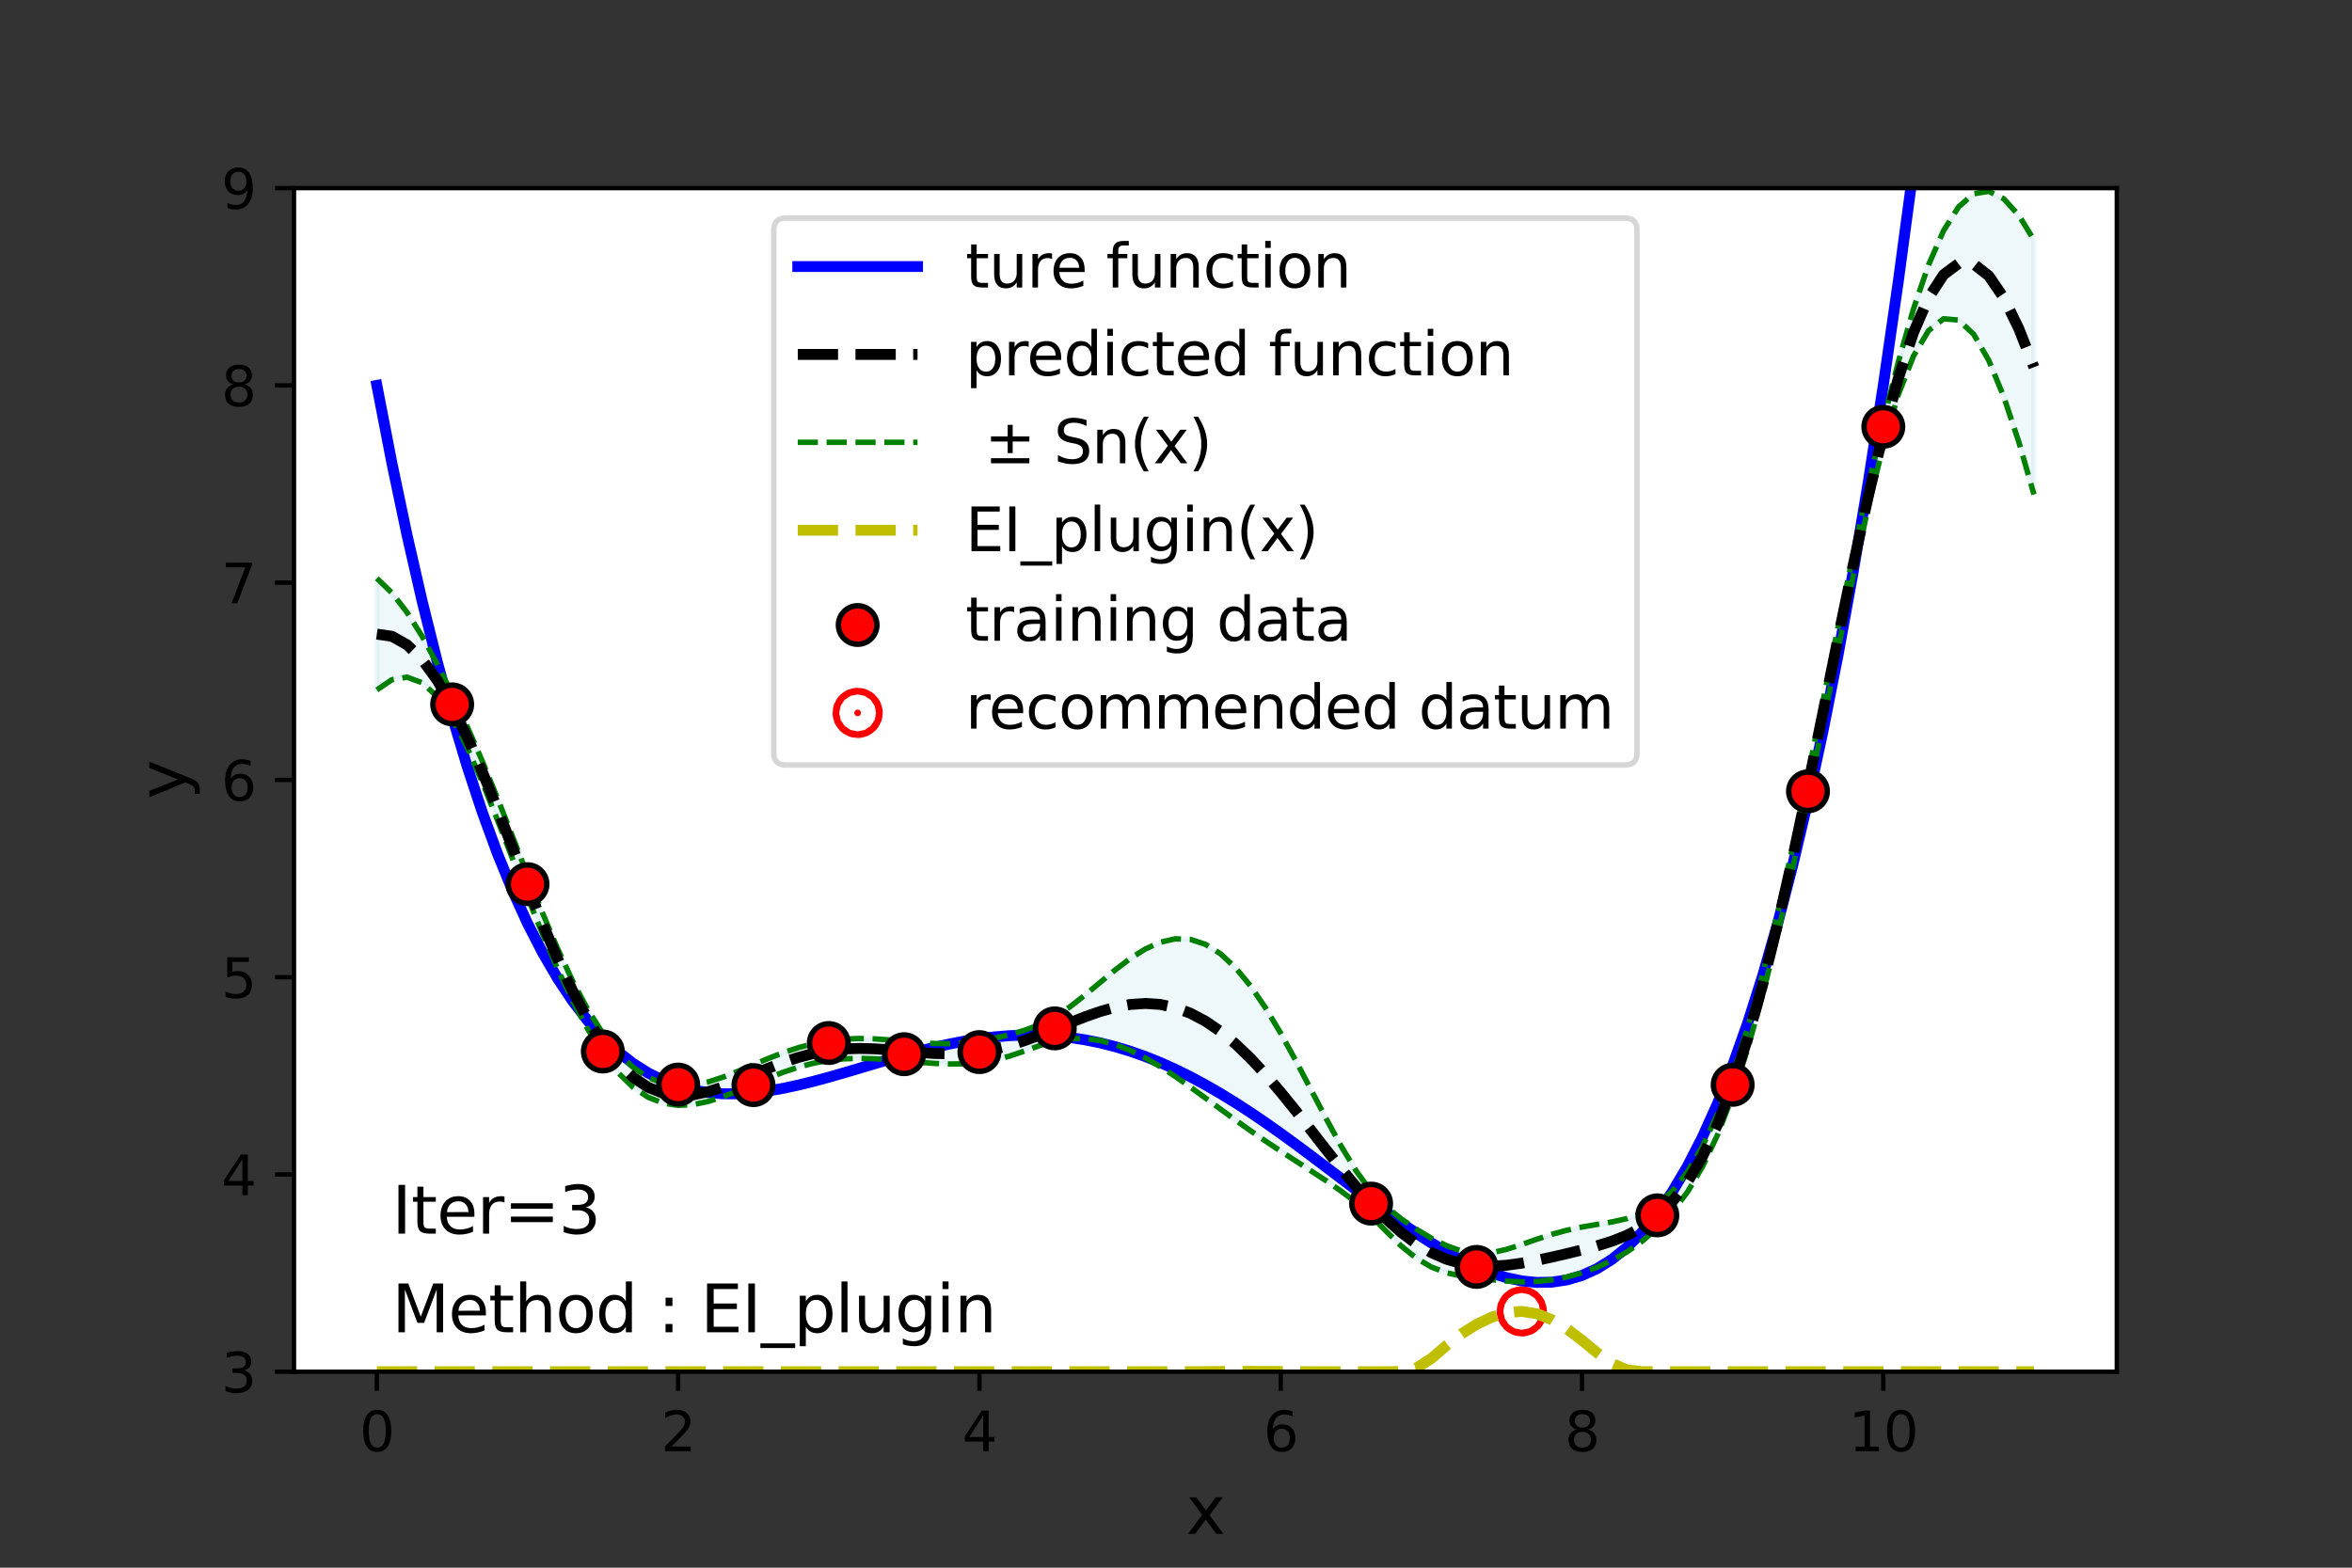 <?xml version="1.0" encoding="utf-8" standalone="no"?>
<!DOCTYPE svg PUBLIC "-//W3C//DTD SVG 1.1//EN"
  "http://www.w3.org/Graphics/SVG/1.1/DTD/svg11.dtd">
<svg height="288pt" version="1.1" viewBox="0 0 432 288" width="432pt" xmlns="http://www.w3.org/2000/svg" xmlns:xlink="http://www.w3.org/1999/xlink">
 <rect x="0" y="0" width="432" height="288" fill="#333333" stroke="none"/>
 <defs>
  <style type="text/css">*{stroke-linecap:butt;stroke-linejoin:round;}</style>
 </defs>
 <g id="figure_1">
  <g id="patch_1">
   <path d="M 0 288 
L 432 288 
L 432 0 
L 0 0 
z
" style="fill:none;"/>
  </g>
  <g id="axes_1">
   <g id="patch_2">
    <path d="M 54 252 
L 388.8 252 
L 388.8 34.56 
L 54 34.56 
z
" style="fill:#ffffff;"/>
   </g>
   <g id="PolyCollection_1">
    <defs>
     <path d="M 69.218 -181.761 
L 69.218 -161.249 
L 71.985 -163.133 
L 74.752 -163.6 
L 77.519 -162.581 
L 80.286 -160.049 
L 83.053 -156.023 
L 85.82 -150.644 
L 88.587 -144.288 
L 91.354 -137.392 
L 94.121 -130.29 
L 96.888 -123.227 
L 99.655 -116.399 
L 102.421 -109.975 
L 105.188 -104.105 
L 107.955 -98.918 
L 110.722 -94.518 
L 113.489 -90.967 
L 116.256 -88.282 
L 119.023 -86.432 
L 121.79 -85.349 
L 124.557 -84.936 
L 127.324 -85.077 
L 130.091 -85.652 
L 132.858 -86.54 
L 135.625 -87.624 
L 138.392 -88.798 
L 141.159 -89.964 
L 143.926 -91.042 
L 146.693 -91.966 
L 149.46 -92.691 
L 152.226 -93.195 
L 154.993 -93.48 
L 157.76 -93.568 
L 160.527 -93.499 
L 163.294 -93.321 
L 166.061 -93.087 
L 168.828 -92.846 
L 171.595 -92.645 
L 174.362 -92.533 
L 177.129 -92.561 
L 179.896 -92.788 
L 182.663 -93.257 
L 185.43 -93.983 
L 188.197 -94.921 
L 190.964 -95.921 
L 193.731 -96.737 
L 196.498 -97.178 
L 199.264 -97.205 
L 202.031 -96.839 
L 204.798 -96.108 
L 207.565 -95.039 
L 210.332 -93.671 
L 213.099 -92.053 
L 215.866 -90.242 
L 218.633 -88.298 
L 221.4 -86.282 
L 224.167 -84.245 
L 226.934 -82.229 
L 229.701 -80.263 
L 232.468 -78.359 
L 235.235 -76.514 
L 238.002 -74.711 
L 240.769 -72.923 
L 243.536 -71.107 
L 246.302 -69.2 
L 249.069 -67.092 
L 251.836 -64.617 
L 254.603 -61.807 
L 257.37 -59.096 
L 260.137 -56.859 
L 262.904 -55.228 
L 265.671 -54.18 
L 268.438 -53.578 
L 271.205 -53.208 
L 273.972 -52.898 
L 276.739 -52.639 
L 279.506 -52.512 
L 282.273 -52.581 
L 285.04 -52.875 
L 287.807 -53.404 
L 290.574 -54.17 
L 293.34 -55.182 
L 296.107 -56.461 
L 298.874 -58.046 
L 301.641 -59.995 
L 304.408 -62.386 
L 307.175 -65.333 
L 309.942 -69.014 
L 312.709 -73.671 
L 315.476 -79.531 
L 318.243 -86.744 
L 321.01 -95.356 
L 323.777 -105.317 
L 326.544 -116.49 
L 329.311 -128.679 
L 332.078 -141.648 
L 334.845 -155.123 
L 337.612 -168.774 
L 340.379 -182.197 
L 343.145 -194.877 
L 345.912 -206.168 
L 348.679 -215.499 
L 351.446 -222.57 
L 354.213 -227.241 
L 356.98 -229.445 
L 359.747 -229.194 
L 362.514 -226.585 
L 365.281 -221.799 
L 368.048 -215.09 
L 370.815 -206.766 
L 373.582 -197.173 
L 373.582 -243.919 
L 373.582 -243.919 
L 370.815 -248.422 
L 368.048 -251.473 
L 365.281 -252.856 
L 362.514 -252.402 
L 359.747 -250.004 
L 356.98 -245.627 
L 354.213 -239.317 
L 351.446 -231.209 
L 348.679 -221.536 
L 345.912 -210.622 
L 343.145 -198.774 
L 340.379 -186.137 
L 337.612 -172.857 
L 334.845 -159.236 
L 332.078 -145.667 
L 329.311 -132.561 
L 326.544 -120.281 
L 323.777 -109.102 
L 321.01 -99.191 
L 318.243 -90.616 
L 315.476 -83.377 
L 312.709 -77.433 
L 309.942 -72.729 
L 307.175 -69.196 
L 304.408 -66.726 
L 301.641 -65.125 
L 298.874 -64.142 
L 296.107 -63.526 
L 293.34 -63.062 
L 290.574 -62.587 
L 287.807 -61.995 
L 285.04 -61.24 
L 282.273 -60.342 
L 279.506 -59.378 
L 276.739 -58.485 
L 273.972 -57.859 
L 271.205 -57.717 
L 268.438 -58.175 
L 265.671 -59.163 
L 262.904 -60.535 
L 260.137 -62.188 
L 257.37 -64.085 
L 254.603 -66.31 
L 251.836 -69.147 
L 249.069 -72.914 
L 246.302 -77.5 
L 243.536 -82.577 
L 240.769 -87.868 
L 238.002 -93.138 
L 235.235 -98.178 
L 232.468 -102.804 
L 229.701 -106.858 
L 226.934 -110.214 
L 224.167 -112.785 
L 221.4 -114.524 
L 218.633 -115.426 
L 215.866 -115.526 
L 213.099 -114.896 
L 210.332 -113.64 
L 207.565 -111.887 
L 204.798 -109.785 
L 202.031 -107.493 
L 199.264 -105.179 
L 196.498 -103.016 
L 193.731 -101.179 
L 190.964 -99.771 
L 188.197 -98.731 
L 185.43 -97.92 
L 182.663 -97.263 
L 179.896 -96.757 
L 177.129 -96.421 
L 174.362 -96.271 
L 171.595 -96.299 
L 168.828 -96.467 
L 166.061 -96.715 
L 163.294 -96.968 
L 160.527 -97.155 
L 157.76 -97.217 
L 154.993 -97.108 
L 152.226 -96.801 
L 149.46 -96.282 
L 146.693 -95.554 
L 143.926 -94.637 
L 141.159 -93.569 
L 138.392 -92.407 
L 135.625 -91.231 
L 132.858 -90.138 
L 130.091 -89.243 
L 127.324 -88.668 
L 124.557 -88.54 
L 121.79 -88.977 
L 119.023 -90.084 
L 116.256 -91.946 
L 113.489 -94.626 
L 110.722 -98.159 
L 107.955 -102.549 
L 105.188 -107.762 
L 102.421 -113.714 
L 99.655 -120.267 
L 96.888 -127.226 
L 94.121 -134.355 
L 91.354 -141.407 
L 88.587 -148.166 
L 85.82 -154.514 
L 83.053 -160.475 
L 80.286 -166.061 
L 77.519 -171.133 
L 74.752 -175.513 
L 71.985 -179.078 
L 69.218 -181.761 
z
" id="mee727d61b4" style="stroke:#add8e6;stroke-opacity:0.2;"/>
    </defs>
    <g clip-path="url(#p88810f252a)">
     <use style="fill:#add8e6;fill-opacity:0.2;stroke:#add8e6;stroke-opacity:0.2;" x="0" xlink:href="#mee727d61b4" y="288"/>
    </g>
   </g>
   <g id="PathCollection_1">
    <defs>
     <path d="M 0 0.612 
C 0.162 0.612 0.318 0.548 0.433 0.433 
C 0.548 0.318 0.612 0.162 0.612 0 
C 0.612 -0.162 0.548 -0.318 0.433 -0.433 
C 0.318 -0.548 0.162 -0.612 0 -0.612 
C -0.162 -0.612 -0.318 -0.548 -0.433 -0.433 
C -0.548 -0.318 -0.612 -0.162 -0.612 0 
C -0.612 0.162 -0.548 0.318 -0.433 0.433 
C -0.318 0.548 -0.162 0.612 0 0.612 
z
" id="m0ab91d576d" style="stroke:#ff0000;stroke-width:8;"/>
    </defs>
    <g clip-path="url(#p88810f252a)">
     <use style="fill:#ff0000;stroke:#ff0000;stroke-width:8;" x="279.506" xlink:href="#m0ab91d576d" y="240.912"/>
    </g>
   </g>
   <g id="matplotlib.axis_1">
    <g id="xtick_1">
     <g id="line2d_1">
      <defs>
       <path d="M 0 0 
L 0 3.5 
" id="ma5a88c7b96" style="stroke:#000000;stroke-width:0.8;"/>
      </defs>
      <g>
       <use style="stroke:#000000;stroke-width:0.8;" x="69.218" xlink:href="#ma5a88c7b96" y="252"/>
      </g>
     </g>
     <g id="text_1">
      <!-- 0 -->
      <g transform="translate(66.037 266.598)scale(0.1 -0.1)">
       <defs>
        <path d="M 2034 4250 
Q 1547 4250 1301 3770 
Q 1056 3291 1056 2328 
Q 1056 1369 1301 889 
Q 1547 409 2034 409 
Q 2525 409 2770 889 
Q 3016 1369 3016 2328 
Q 3016 3291 2770 3770 
Q 2525 4250 2034 4250 
z
M 2034 4750 
Q 2819 4750 3233 4129 
Q 3647 3509 3647 2328 
Q 3647 1150 3233 529 
Q 2819 -91 2034 -91 
Q 1250 -91 836 529 
Q 422 1150 422 2328 
Q 422 3509 836 4129 
Q 1250 4750 2034 4750 
z
" id="DejaVuSans-30" transform="scale(0.016)"/>
       </defs>
       <use xlink:href="#DejaVuSans-30"/>
      </g>
     </g>
    </g>
    <g id="xtick_2">
     <g id="line2d_2">
      <g>
       <use style="stroke:#000000;stroke-width:0.8;" x="124.557" xlink:href="#ma5a88c7b96" y="252"/>
      </g>
     </g>
     <g id="text_2">
      <!-- 2 -->
      <g transform="translate(121.376 266.598)scale(0.1 -0.1)">
       <defs>
        <path d="M 1228 531 
L 3431 531 
L 3431 0 
L 469 0 
L 469 531 
Q 828 903 1448 1529 
Q 2069 2156 2228 2338 
Q 2531 2678 2651 2914 
Q 2772 3150 2772 3378 
Q 2772 3750 2511 3984 
Q 2250 4219 1831 4219 
Q 1534 4219 1204 4116 
Q 875 4013 500 3803 
L 500 4441 
Q 881 4594 1212 4672 
Q 1544 4750 1819 4750 
Q 2544 4750 2975 4387 
Q 3406 4025 3406 3419 
Q 3406 3131 3298 2873 
Q 3191 2616 2906 2266 
Q 2828 2175 2409 1742 
Q 1991 1309 1228 531 
z
" id="DejaVuSans-32" transform="scale(0.016)"/>
       </defs>
       <use xlink:href="#DejaVuSans-32"/>
      </g>
     </g>
    </g>
    <g id="xtick_3">
     <g id="line2d_3">
      <g>
       <use style="stroke:#000000;stroke-width:0.8;" x="179.896" xlink:href="#ma5a88c7b96" y="252"/>
      </g>
     </g>
     <g id="text_3">
      <!-- 4 -->
      <g transform="translate(176.715 266.598)scale(0.1 -0.1)">
       <defs>
        <path d="M 2419 4116 
L 825 1625 
L 2419 1625 
L 2419 4116 
z
M 2253 4666 
L 3047 4666 
L 3047 1625 
L 3713 1625 
L 3713 1100 
L 3047 1100 
L 3047 0 
L 2419 0 
L 2419 1100 
L 313 1100 
L 313 1709 
L 2253 4666 
z
" id="DejaVuSans-34" transform="scale(0.016)"/>
       </defs>
       <use xlink:href="#DejaVuSans-34"/>
      </g>
     </g>
    </g>
    <g id="xtick_4">
     <g id="line2d_4">
      <g>
       <use style="stroke:#000000;stroke-width:0.8;" x="235.235" xlink:href="#ma5a88c7b96" y="252"/>
      </g>
     </g>
     <g id="text_4">
      <!-- 6 -->
      <g transform="translate(232.053 266.598)scale(0.1 -0.1)">
       <defs>
        <path d="M 2113 2584 
Q 1688 2584 1439 2293 
Q 1191 2003 1191 1497 
Q 1191 994 1439 701 
Q 1688 409 2113 409 
Q 2538 409 2786 701 
Q 3034 994 3034 1497 
Q 3034 2003 2786 2293 
Q 2538 2584 2113 2584 
z
M 3366 4563 
L 3366 3988 
Q 3128 4100 2886 4159 
Q 2644 4219 2406 4219 
Q 1781 4219 1451 3797 
Q 1122 3375 1075 2522 
Q 1259 2794 1537 2939 
Q 1816 3084 2150 3084 
Q 2853 3084 3261 2657 
Q 3669 2231 3669 1497 
Q 3669 778 3244 343 
Q 2819 -91 2113 -91 
Q 1303 -91 875 529 
Q 447 1150 447 2328 
Q 447 3434 972 4092 
Q 1497 4750 2381 4750 
Q 2619 4750 2861 4703 
Q 3103 4656 3366 4563 
z
" id="DejaVuSans-36" transform="scale(0.016)"/>
       </defs>
       <use xlink:href="#DejaVuSans-36"/>
      </g>
     </g>
    </g>
    <g id="xtick_5">
     <g id="line2d_5">
      <g>
       <use style="stroke:#000000;stroke-width:0.8;" x="290.574" xlink:href="#ma5a88c7b96" y="252"/>
      </g>
     </g>
     <g id="text_5">
      <!-- 8 -->
      <g transform="translate(287.392 266.598)scale(0.1 -0.1)">
       <defs>
        <path d="M 2034 2216 
Q 1584 2216 1326 1975 
Q 1069 1734 1069 1313 
Q 1069 891 1326 650 
Q 1584 409 2034 409 
Q 2484 409 2743 651 
Q 3003 894 3003 1313 
Q 3003 1734 2745 1975 
Q 2488 2216 2034 2216 
z
M 1403 2484 
Q 997 2584 770 2862 
Q 544 3141 544 3541 
Q 544 4100 942 4425 
Q 1341 4750 2034 4750 
Q 2731 4750 3128 4425 
Q 3525 4100 3525 3541 
Q 3525 3141 3298 2862 
Q 3072 2584 2669 2484 
Q 3125 2378 3379 2068 
Q 3634 1759 3634 1313 
Q 3634 634 3220 271 
Q 2806 -91 2034 -91 
Q 1263 -91 848 271 
Q 434 634 434 1313 
Q 434 1759 690 2068 
Q 947 2378 1403 2484 
z
M 1172 3481 
Q 1172 3119 1398 2916 
Q 1625 2713 2034 2713 
Q 2441 2713 2670 2916 
Q 2900 3119 2900 3481 
Q 2900 3844 2670 4047 
Q 2441 4250 2034 4250 
Q 1625 4250 1398 4047 
Q 1172 3844 1172 3481 
z
" id="DejaVuSans-38" transform="scale(0.016)"/>
       </defs>
       <use xlink:href="#DejaVuSans-38"/>
      </g>
     </g>
    </g>
    <g id="xtick_6">
     <g id="line2d_6">
      <g>
       <use style="stroke:#000000;stroke-width:0.8;" x="345.912" xlink:href="#ma5a88c7b96" y="252"/>
      </g>
     </g>
     <g id="text_6">
      <!-- 10 -->
      <g transform="translate(339.55 266.598)scale(0.1 -0.1)">
       <defs>
        <path d="M 794 531 
L 1825 531 
L 1825 4091 
L 703 3866 
L 703 4441 
L 1819 4666 
L 2450 4666 
L 2450 531 
L 3481 531 
L 3481 0 
L 794 0 
L 794 531 
z
" id="DejaVuSans-31" transform="scale(0.016)"/>
       </defs>
       <use xlink:href="#DejaVuSans-31"/>
       <use x="63.623" xlink:href="#DejaVuSans-30"/>
      </g>
     </g>
    </g>
    <g id="text_7">
     <!-- x -->
     <g transform="translate(217.849 281.796)scale(0.12 -0.12)">
      <defs>
       <path d="M 3513 3500 
L 2247 1797 
L 3578 0 
L 2900 0 
L 1881 1375 
L 863 0 
L 184 0 
L 1544 1831 
L 300 3500 
L 978 3500 
L 1906 2253 
L 2834 3500 
L 3513 3500 
z
" id="DejaVuSans-78" transform="scale(0.016)"/>
      </defs>
      <use xlink:href="#DejaVuSans-78"/>
     </g>
    </g>
   </g>
   <g id="matplotlib.axis_2">
    <g id="ytick_1">
     <g id="line2d_7">
      <defs>
       <path d="M 0 0 
L -3.5 0 
" id="m21ebdf8973" style="stroke:#000000;stroke-width:0.8;"/>
      </defs>
      <g>
       <use style="stroke:#000000;stroke-width:0.8;" x="54" xlink:href="#m21ebdf8973" y="252"/>
      </g>
     </g>
     <g id="text_8">
      <!-- 3 -->
      <g transform="translate(40.638 255.799)scale(0.1 -0.1)">
       <defs>
        <path d="M 2597 2516 
Q 3050 2419 3304 2112 
Q 3559 1806 3559 1356 
Q 3559 666 3084 287 
Q 2609 -91 1734 -91 
Q 1441 -91 1130 -33 
Q 819 25 488 141 
L 488 750 
Q 750 597 1062 519 
Q 1375 441 1716 441 
Q 2309 441 2620 675 
Q 2931 909 2931 1356 
Q 2931 1769 2642 2001 
Q 2353 2234 1838 2234 
L 1294 2234 
L 1294 2753 
L 1863 2753 
Q 2328 2753 2575 2939 
Q 2822 3125 2822 3475 
Q 2822 3834 2567 4026 
Q 2313 4219 1838 4219 
Q 1578 4219 1281 4162 
Q 984 4106 628 3988 
L 628 4550 
Q 988 4650 1302 4700 
Q 1616 4750 1894 4750 
Q 2613 4750 3031 4423 
Q 3450 4097 3450 3541 
Q 3450 3153 3228 2886 
Q 3006 2619 2597 2516 
z
" id="DejaVuSans-33" transform="scale(0.016)"/>
       </defs>
       <use xlink:href="#DejaVuSans-33"/>
      </g>
     </g>
    </g>
    <g id="ytick_2">
     <g id="line2d_8">
      <g>
       <use style="stroke:#000000;stroke-width:0.8;" x="54" xlink:href="#m21ebdf8973" y="215.76"/>
      </g>
     </g>
     <g id="text_9">
      <!-- 4 -->
      <g transform="translate(40.638 219.559)scale(0.1 -0.1)">
       <use xlink:href="#DejaVuSans-34"/>
      </g>
     </g>
    </g>
    <g id="ytick_3">
     <g id="line2d_9">
      <g>
       <use style="stroke:#000000;stroke-width:0.8;" x="54" xlink:href="#m21ebdf8973" y="179.52"/>
      </g>
     </g>
     <g id="text_10">
      <!-- 5 -->
      <g transform="translate(40.638 183.319)scale(0.1 -0.1)">
       <defs>
        <path d="M 691 4666 
L 3169 4666 
L 3169 4134 
L 1269 4134 
L 1269 2991 
Q 1406 3038 1543 3061 
Q 1681 3084 1819 3084 
Q 2600 3084 3056 2656 
Q 3513 2228 3513 1497 
Q 3513 744 3044 326 
Q 2575 -91 1722 -91 
Q 1428 -91 1123 -41 
Q 819 9 494 109 
L 494 744 
Q 775 591 1075 516 
Q 1375 441 1709 441 
Q 2250 441 2565 725 
Q 2881 1009 2881 1497 
Q 2881 1984 2565 2268 
Q 2250 2553 1709 2553 
Q 1456 2553 1204 2497 
Q 953 2441 691 2322 
L 691 4666 
z
" id="DejaVuSans-35" transform="scale(0.016)"/>
       </defs>
       <use xlink:href="#DejaVuSans-35"/>
      </g>
     </g>
    </g>
    <g id="ytick_4">
     <g id="line2d_10">
      <g>
       <use style="stroke:#000000;stroke-width:0.8;" x="54" xlink:href="#m21ebdf8973" y="143.28"/>
      </g>
     </g>
     <g id="text_11">
      <!-- 6 -->
      <g transform="translate(40.638 147.079)scale(0.1 -0.1)">
       <use xlink:href="#DejaVuSans-36"/>
      </g>
     </g>
    </g>
    <g id="ytick_5">
     <g id="line2d_11">
      <g>
       <use style="stroke:#000000;stroke-width:0.8;" x="54" xlink:href="#m21ebdf8973" y="107.04"/>
      </g>
     </g>
     <g id="text_12">
      <!-- 7 -->
      <g transform="translate(40.638 110.839)scale(0.1 -0.1)">
       <defs>
        <path d="M 525 4666 
L 3525 4666 
L 3525 4397 
L 1831 0 
L 1172 0 
L 2766 4134 
L 525 4134 
L 525 4666 
z
" id="DejaVuSans-37" transform="scale(0.016)"/>
       </defs>
       <use xlink:href="#DejaVuSans-37"/>
      </g>
     </g>
    </g>
    <g id="ytick_6">
     <g id="line2d_12">
      <g>
       <use style="stroke:#000000;stroke-width:0.8;" x="54" xlink:href="#m21ebdf8973" y="70.8"/>
      </g>
     </g>
     <g id="text_13">
      <!-- 8 -->
      <g transform="translate(40.638 74.599)scale(0.1 -0.1)">
       <use xlink:href="#DejaVuSans-38"/>
      </g>
     </g>
    </g>
    <g id="ytick_7">
     <g id="line2d_13">
      <g>
       <use style="stroke:#000000;stroke-width:0.8;" x="54" xlink:href="#m21ebdf8973" y="34.56"/>
      </g>
     </g>
     <g id="text_14">
      <!-- 9 -->
      <g transform="translate(40.638 38.359)scale(0.1 -0.1)">
       <defs>
        <path d="M 703 97 
L 703 672 
Q 941 559 1184 500 
Q 1428 441 1663 441 
Q 2288 441 2617 861 
Q 2947 1281 2994 2138 
Q 2813 1869 2534 1725 
Q 2256 1581 1919 1581 
Q 1219 1581 811 2004 
Q 403 2428 403 3163 
Q 403 3881 828 4315 
Q 1253 4750 1959 4750 
Q 2769 4750 3195 4129 
Q 3622 3509 3622 2328 
Q 3622 1225 3098 567 
Q 2575 -91 1691 -91 
Q 1453 -91 1209 -44 
Q 966 3 703 97 
z
M 1959 2075 
Q 2384 2075 2632 2365 
Q 2881 2656 2881 3163 
Q 2881 3666 2632 3958 
Q 2384 4250 1959 4250 
Q 1534 4250 1286 3958 
Q 1038 3666 1038 3163 
Q 1038 2656 1286 2365 
Q 1534 2075 1959 2075 
z
" id="DejaVuSans-39" transform="scale(0.016)"/>
       </defs>
       <use xlink:href="#DejaVuSans-39"/>
      </g>
     </g>
    </g>
    <g id="text_15">
     <!-- y -->
     <g transform="translate(34.142 146.831)rotate(-90)scale(0.12 -0.12)">
      <defs>
       <path d="M 2059 -325 
Q 1816 -950 1584 -1140 
Q 1353 -1331 966 -1331 
L 506 -1331 
L 506 -850 
L 844 -850 
Q 1081 -850 1212 -737 
Q 1344 -625 1503 -206 
L 1606 56 
L 191 3500 
L 800 3500 
L 1894 763 
L 2988 3500 
L 3597 3500 
L 2059 -325 
z
" id="DejaVuSans-79" transform="scale(0.016)"/>
      </defs>
      <use xlink:href="#DejaVuSans-79"/>
     </g>
    </g>
   </g>
   <g id="line2d_14">
    <path clip-path="url(#p88810f252a)" d="M 69.218 70.8 
L 71.985 85.084 
L 74.752 98.255 
L 77.519 110.365 
L 80.286 121.466 
L 83.053 131.608 
L 85.82 140.842 
L 88.587 149.214 
L 91.354 156.771 
L 94.121 163.561 
L 96.888 169.626 
L 99.655 175.012 
L 102.421 179.761 
L 105.188 183.913 
L 107.955 187.509 
L 110.722 190.589 
L 113.489 193.19 
L 116.256 195.349 
L 119.023 197.101 
L 121.79 198.482 
L 124.557 199.524 
L 127.324 200.261 
L 130.091 200.723 
L 132.858 200.94 
L 135.625 200.941 
L 138.392 200.754 
L 141.159 200.406 
L 143.926 199.922 
L 146.693 199.327 
L 149.46 198.643 
L 152.226 197.894 
L 154.993 197.099 
L 157.76 196.279 
L 160.527 195.453 
L 163.294 194.638 
L 166.061 193.851 
L 168.828 193.106 
L 171.595 192.419 
L 174.362 191.803 
L 177.129 191.268 
L 179.896 190.827 
L 182.663 190.488 
L 185.43 190.261 
L 188.197 190.153 
L 190.964 190.17 
L 193.731 190.317 
L 196.498 190.599 
L 199.264 191.018 
L 202.031 191.576 
L 204.798 192.273 
L 207.565 193.11 
L 210.332 194.084 
L 213.099 195.194 
L 215.866 196.434 
L 218.633 197.8 
L 221.4 199.287 
L 224.167 200.885 
L 226.934 202.589 
L 229.701 204.386 
L 232.468 206.268 
L 235.235 208.222 
L 238.002 210.235 
L 240.769 212.294 
L 243.536 214.383 
L 246.302 216.485 
L 249.069 218.584 
L 251.836 220.661 
L 254.603 222.696 
L 257.37 224.668 
L 260.137 226.556 
L 262.904 228.335 
L 265.671 229.983 
L 268.438 231.473 
L 271.205 232.78 
L 273.972 233.875 
L 276.739 234.729 
L 279.506 235.314 
L 282.273 235.598 
L 285.04 235.548 
L 287.807 235.132 
L 290.574 234.315 
L 293.34 233.061 
L 296.107 231.335 
L 298.874 229.098 
L 301.641 226.31 
L 304.408 222.933 
L 307.175 218.925 
L 309.942 214.244 
L 312.709 208.846 
L 315.476 202.686 
L 318.243 195.719 
L 321.01 187.899 
L 323.777 179.176 
L 326.544 169.503 
L 329.311 158.828 
L 332.078 147.101 
L 334.845 134.269 
L 337.612 120.278 
L 340.379 105.074 
L 343.145 88.6 
L 345.912 70.8 
L 348.679 51.616 
L 351.446 30.987 
L 354.213 8.855 
L 355.364 -1 
" style="fill:none;stroke:#0000ff;stroke-linecap:square;stroke-width:2;"/>
   </g>
   <g id="line2d_15">
    <path clip-path="url(#p88810f252a)" d="M 69.218 126.751 
L 71.985 124.867 
L 74.752 124.4 
L 77.519 125.419 
L 80.286 127.951 
L 83.053 131.977 
L 85.82 137.356 
L 88.587 143.712 
L 91.354 150.608 
L 94.121 157.71 
L 96.888 164.773 
L 99.655 171.601 
L 102.421 178.025 
L 105.188 183.895 
L 107.955 189.082 
L 110.722 193.482 
L 113.489 197.033 
L 116.256 199.718 
L 119.023 201.568 
L 121.79 202.651 
L 124.557 203.064 
L 127.324 202.923 
L 130.091 202.348 
L 132.858 201.46 
L 135.625 200.376 
L 138.392 199.202 
L 141.159 198.036 
L 143.926 196.958 
L 146.693 196.034 
L 149.46 195.309 
L 152.226 194.805 
L 154.993 194.52 
L 157.76 194.432 
L 160.527 194.501 
L 163.294 194.679 
L 166.061 194.913 
L 168.828 195.154 
L 171.595 195.355 
L 174.362 195.467 
L 177.129 195.439 
L 179.896 195.212 
L 182.663 194.743 
L 185.43 194.017 
L 188.197 193.079 
L 190.964 192.079 
L 193.731 191.263 
L 196.498 190.822 
L 199.264 190.795 
L 202.031 191.161 
L 204.798 191.892 
L 207.565 192.961 
L 210.332 194.329 
L 213.099 195.947 
L 215.866 197.758 
L 218.633 199.702 
L 221.4 201.718 
L 224.167 203.755 
L 226.934 205.771 
L 229.701 207.737 
L 232.468 209.641 
L 235.235 211.486 
L 238.002 213.289 
L 240.769 215.077 
L 243.536 216.893 
L 246.302 218.8 
L 249.069 220.908 
L 251.836 223.383 
L 254.603 226.193 
L 257.37 228.904 
L 260.137 231.141 
L 262.904 232.772 
L 265.671 233.82 
L 268.438 234.422 
L 271.205 234.792 
L 273.972 235.102 
L 276.739 235.361 
L 279.506 235.488 
L 282.273 235.419 
L 285.04 235.125 
L 287.807 234.596 
L 290.574 233.83 
L 293.34 232.818 
L 296.107 231.539 
L 298.874 229.954 
L 301.641 228.005 
L 304.408 225.614 
L 307.175 222.667 
L 309.942 218.986 
L 312.709 214.329 
L 315.476 208.469 
L 318.243 201.256 
L 321.01 192.644 
L 323.777 182.683 
L 326.544 171.51 
L 329.311 159.321 
L 332.078 146.352 
L 334.845 132.877 
L 337.612 119.226 
L 340.379 105.803 
L 343.145 93.123 
L 345.912 81.832 
L 348.679 72.501 
L 351.446 65.43 
L 354.213 60.759 
L 356.98 58.555 
L 359.747 58.806 
L 362.514 61.415 
L 365.281 66.201 
L 368.048 72.91 
L 370.815 81.234 
L 373.582 90.827 
" style="fill:none;stroke:#008000;stroke-dasharray:3.7,1.6;stroke-dashoffset:0;"/>
   </g>
   <g id="line2d_16">
    <path clip-path="url(#p88810f252a)" d="M 69.218 106.239 
L 71.985 108.922 
L 74.752 112.487 
L 77.519 116.867 
L 80.286 121.939 
L 83.053 127.525 
L 85.82 133.486 
L 88.587 139.834 
L 91.354 146.593 
L 94.121 153.645 
L 96.888 160.774 
L 99.655 167.733 
L 102.421 174.286 
L 105.188 180.238 
L 107.955 185.451 
L 110.722 189.841 
L 113.489 193.374 
L 116.256 196.054 
L 119.023 197.916 
L 121.79 199.023 
L 124.557 199.46 
L 127.324 199.332 
L 130.091 198.757 
L 132.858 197.862 
L 135.625 196.769 
L 138.392 195.593 
L 141.159 194.431 
L 143.926 193.363 
L 146.693 192.446 
L 149.46 191.718 
L 152.226 191.199 
L 154.993 190.892 
L 157.76 190.783 
L 160.527 190.845 
L 163.294 191.032 
L 166.061 191.285 
L 168.828 191.533 
L 171.595 191.701 
L 174.362 191.729 
L 177.129 191.579 
L 179.896 191.243 
L 182.663 190.737 
L 185.43 190.08 
L 188.197 189.269 
L 190.964 188.229 
L 193.731 186.821 
L 196.498 184.984 
L 199.264 182.821 
L 202.031 180.507 
L 204.798 178.215 
L 207.565 176.113 
L 210.332 174.36 
L 213.099 173.104 
L 215.866 172.474 
L 218.633 172.574 
L 221.4 173.476 
L 224.167 175.215 
L 226.934 177.786 
L 229.701 181.142 
L 232.468 185.196 
L 235.235 189.822 
L 238.002 194.862 
L 240.769 200.132 
L 243.536 205.423 
L 246.302 210.5 
L 249.069 215.086 
L 251.836 218.853 
L 254.603 221.69 
L 257.37 223.915 
L 260.137 225.812 
L 262.904 227.465 
L 265.671 228.837 
L 268.438 229.825 
L 271.205 230.283 
L 273.972 230.141 
L 276.739 229.515 
L 279.506 228.622 
L 282.273 227.658 
L 285.04 226.76 
L 287.807 226.005 
L 290.574 225.413 
L 293.34 224.938 
L 296.107 224.474 
L 298.874 223.858 
L 301.641 222.875 
L 304.408 221.274 
L 307.175 218.804 
L 309.942 215.271 
L 312.709 210.567 
L 315.476 204.623 
L 318.243 197.384 
L 321.01 188.809 
L 323.777 178.898 
L 326.544 167.719 
L 329.311 155.439 
L 332.078 142.333 
L 334.845 128.764 
L 337.612 115.143 
L 340.379 101.863 
L 343.145 89.226 
L 345.912 77.378 
L 348.679 66.464 
L 351.446 56.791 
L 354.213 48.683 
L 356.98 42.373 
L 359.747 37.996 
L 362.514 35.598 
L 365.281 35.144 
L 368.048 36.527 
L 370.815 39.578 
L 373.582 44.081 
" style="fill:none;stroke:#008000;stroke-dasharray:3.7,1.6;stroke-dashoffset:0;"/>
   </g>
   <g id="line2d_17">
    <path clip-path="url(#p88810f252a)" d="M 69.218 252 
L 71.985 252 
L 74.752 252 
L 77.519 252 
L 80.286 252 
L 83.053 252 
L 85.82 252 
L 88.587 252 
L 91.354 252 
L 94.121 252 
L 96.888 252 
L 99.655 252 
L 102.421 252 
L 105.188 252 
L 107.955 252 
L 110.722 252 
L 113.489 252 
L 116.256 252 
L 119.023 252 
L 121.79 252 
L 124.557 252 
L 127.324 252 
L 130.091 252 
L 132.858 252 
L 135.625 252 
L 138.392 252 
L 141.159 252 
L 143.926 252 
L 146.693 252 
L 149.46 252 
L 152.226 252 
L 154.993 252 
L 157.76 252 
L 160.527 252 
L 163.294 252 
L 166.061 252 
L 168.828 252 
L 171.595 252 
L 174.362 252 
L 177.129 252 
L 179.896 252 
L 182.663 252 
L 185.43 252 
L 188.197 252 
L 190.964 252 
L 193.731 252 
L 196.498 252 
L 199.264 252 
L 202.031 252 
L 204.798 252 
L 207.565 252 
L 210.332 252 
L 213.099 252 
L 215.866 251.998 
L 218.633 251.992 
L 221.4 251.978 
L 224.167 251.958 
L 226.934 251.94 
L 229.701 251.932 
L 232.468 251.939 
L 235.235 251.958 
L 238.002 251.979 
L 240.769 251.994 
L 243.536 251.999 
L 246.302 252 
L 249.069 252 
L 251.836 252 
L 254.603 252 
L 257.37 251.954 
L 260.137 251.337 
L 262.904 249.558 
L 265.671 247.193 
L 268.438 245.03 
L 271.205 243.306 
L 273.972 241.988 
L 276.739 241.148 
L 279.506 240.912 
L 282.273 241.348 
L 285.04 242.444 
L 287.807 244.122 
L 290.574 246.233 
L 293.34 248.509 
L 296.107 250.5 
L 298.874 251.678 
L 301.641 251.985 
L 304.408 252 
L 307.175 252 
L 309.942 252 
L 312.709 252 
L 315.476 252 
L 318.243 252 
L 321.01 252 
L 323.777 252 
L 326.544 252 
L 329.311 252 
L 332.078 252 
L 334.845 252 
L 337.612 252 
L 340.379 252 
L 343.145 252 
L 345.912 252 
L 348.679 252 
L 351.446 252 
L 354.213 252 
L 356.98 252 
L 359.747 252 
L 362.514 252 
L 365.281 252 
L 368.048 252 
L 370.815 252 
L 373.582 252 
" style="fill:none;stroke:#bfbf00;stroke-dasharray:7.4,3.2;stroke-dashoffset:0;stroke-width:2;"/>
   </g>
   <g id="patch_3">
    <path d="M 54 252 
L 54 34.56 
" style="fill:none;stroke:#000000;stroke-linecap:square;stroke-linejoin:miter;stroke-width:0.8;"/>
   </g>
   <g id="patch_4">
    <path d="M 388.8 252 
L 388.8 34.56 
" style="fill:none;stroke:#000000;stroke-linecap:square;stroke-linejoin:miter;stroke-width:0.8;"/>
   </g>
   <g id="patch_5">
    <path d="M 54 252 
L 388.8 252 
" style="fill:none;stroke:#000000;stroke-linecap:square;stroke-linejoin:miter;stroke-width:0.8;"/>
   </g>
   <g id="patch_6">
    <path d="M 54 34.56 
L 388.8 34.56 
" style="fill:none;stroke:#000000;stroke-linecap:square;stroke-linejoin:miter;stroke-width:0.8;"/>
   </g>
   <g id="text_16">
    <!-- Method : EI_plugin -->
    <g transform="translate(71.985 244.752)scale(0.12 -0.12)">
     <defs>
      <path d="M 628 4666 
L 1569 4666 
L 2759 1491 
L 3956 4666 
L 4897 4666 
L 4897 0 
L 4281 0 
L 4281 4097 
L 3078 897 
L 2444 897 
L 1241 4097 
L 1241 0 
L 628 0 
L 628 4666 
z
" id="DejaVuSans-4d" transform="scale(0.016)"/>
      <path d="M 3597 1894 
L 3597 1613 
L 953 1613 
Q 991 1019 1311 708 
Q 1631 397 2203 397 
Q 2534 397 2845 478 
Q 3156 559 3463 722 
L 3463 178 
Q 3153 47 2828 -22 
Q 2503 -91 2169 -91 
Q 1331 -91 842 396 
Q 353 884 353 1716 
Q 353 2575 817 3079 
Q 1281 3584 2069 3584 
Q 2775 3584 3186 3129 
Q 3597 2675 3597 1894 
z
M 3022 2063 
Q 3016 2534 2758 2815 
Q 2500 3097 2075 3097 
Q 1594 3097 1305 2825 
Q 1016 2553 972 2059 
L 3022 2063 
z
" id="DejaVuSans-65" transform="scale(0.016)"/>
      <path d="M 1172 4494 
L 1172 3500 
L 2356 3500 
L 2356 3053 
L 1172 3053 
L 1172 1153 
Q 1172 725 1289 603 
Q 1406 481 1766 481 
L 2356 481 
L 2356 0 
L 1766 0 
Q 1100 0 847 248 
Q 594 497 594 1153 
L 594 3053 
L 172 3053 
L 172 3500 
L 594 3500 
L 594 4494 
L 1172 4494 
z
" id="DejaVuSans-74" transform="scale(0.016)"/>
      <path d="M 3513 2113 
L 3513 0 
L 2938 0 
L 2938 2094 
Q 2938 2591 2744 2837 
Q 2550 3084 2163 3084 
Q 1697 3084 1428 2787 
Q 1159 2491 1159 1978 
L 1159 0 
L 581 0 
L 581 4863 
L 1159 4863 
L 1159 2956 
Q 1366 3272 1645 3428 
Q 1925 3584 2291 3584 
Q 2894 3584 3203 3211 
Q 3513 2838 3513 2113 
z
" id="DejaVuSans-68" transform="scale(0.016)"/>
      <path d="M 1959 3097 
Q 1497 3097 1228 2736 
Q 959 2375 959 1747 
Q 959 1119 1226 758 
Q 1494 397 1959 397 
Q 2419 397 2687 759 
Q 2956 1122 2956 1747 
Q 2956 2369 2687 2733 
Q 2419 3097 1959 3097 
z
M 1959 3584 
Q 2709 3584 3137 3096 
Q 3566 2609 3566 1747 
Q 3566 888 3137 398 
Q 2709 -91 1959 -91 
Q 1206 -91 779 398 
Q 353 888 353 1747 
Q 353 2609 779 3096 
Q 1206 3584 1959 3584 
z
" id="DejaVuSans-6f" transform="scale(0.016)"/>
      <path d="M 2906 2969 
L 2906 4863 
L 3481 4863 
L 3481 0 
L 2906 0 
L 2906 525 
Q 2725 213 2448 61 
Q 2172 -91 1784 -91 
Q 1150 -91 751 415 
Q 353 922 353 1747 
Q 353 2572 751 3078 
Q 1150 3584 1784 3584 
Q 2172 3584 2448 3432 
Q 2725 3281 2906 2969 
z
M 947 1747 
Q 947 1113 1208 752 
Q 1469 391 1925 391 
Q 2381 391 2643 752 
Q 2906 1113 2906 1747 
Q 2906 2381 2643 2742 
Q 2381 3103 1925 3103 
Q 1469 3103 1208 2742 
Q 947 2381 947 1747 
z
" id="DejaVuSans-64" transform="scale(0.016)"/>
      <path id="DejaVuSans-20" transform="scale(0.016)"/>
      <path d="M 750 794 
L 1409 794 
L 1409 0 
L 750 0 
L 750 794 
z
M 750 3309 
L 1409 3309 
L 1409 2516 
L 750 2516 
L 750 3309 
z
" id="DejaVuSans-3a" transform="scale(0.016)"/>
      <path d="M 628 4666 
L 3578 4666 
L 3578 4134 
L 1259 4134 
L 1259 2753 
L 3481 2753 
L 3481 2222 
L 1259 2222 
L 1259 531 
L 3634 531 
L 3634 0 
L 628 0 
L 628 4666 
z
" id="DejaVuSans-45" transform="scale(0.016)"/>
      <path d="M 628 4666 
L 1259 4666 
L 1259 0 
L 628 0 
L 628 4666 
z
" id="DejaVuSans-49" transform="scale(0.016)"/>
      <path d="M 3263 -1063 
L 3263 -1509 
L -63 -1509 
L -63 -1063 
L 3263 -1063 
z
" id="DejaVuSans-5f" transform="scale(0.016)"/>
      <path d="M 1159 525 
L 1159 -1331 
L 581 -1331 
L 581 3500 
L 1159 3500 
L 1159 2969 
Q 1341 3281 1617 3432 
Q 1894 3584 2278 3584 
Q 2916 3584 3314 3078 
Q 3713 2572 3713 1747 
Q 3713 922 3314 415 
Q 2916 -91 2278 -91 
Q 1894 -91 1617 61 
Q 1341 213 1159 525 
z
M 3116 1747 
Q 3116 2381 2855 2742 
Q 2594 3103 2138 3103 
Q 1681 3103 1420 2742 
Q 1159 2381 1159 1747 
Q 1159 1113 1420 752 
Q 1681 391 2138 391 
Q 2594 391 2855 752 
Q 3116 1113 3116 1747 
z
" id="DejaVuSans-70" transform="scale(0.016)"/>
      <path d="M 603 4863 
L 1178 4863 
L 1178 0 
L 603 0 
L 603 4863 
z
" id="DejaVuSans-6c" transform="scale(0.016)"/>
      <path d="M 544 1381 
L 544 3500 
L 1119 3500 
L 1119 1403 
Q 1119 906 1312 657 
Q 1506 409 1894 409 
Q 2359 409 2629 706 
Q 2900 1003 2900 1516 
L 2900 3500 
L 3475 3500 
L 3475 0 
L 2900 0 
L 2900 538 
Q 2691 219 2414 64 
Q 2138 -91 1772 -91 
Q 1169 -91 856 284 
Q 544 659 544 1381 
z
M 1991 3584 
L 1991 3584 
z
" id="DejaVuSans-75" transform="scale(0.016)"/>
      <path d="M 2906 1791 
Q 2906 2416 2648 2759 
Q 2391 3103 1925 3103 
Q 1463 3103 1205 2759 
Q 947 2416 947 1791 
Q 947 1169 1205 825 
Q 1463 481 1925 481 
Q 2391 481 2648 825 
Q 2906 1169 2906 1791 
z
M 3481 434 
Q 3481 -459 3084 -895 
Q 2688 -1331 1869 -1331 
Q 1566 -1331 1297 -1286 
Q 1028 -1241 775 -1147 
L 775 -588 
Q 1028 -725 1275 -790 
Q 1522 -856 1778 -856 
Q 2344 -856 2625 -561 
Q 2906 -266 2906 331 
L 2906 616 
Q 2728 306 2450 153 
Q 2172 0 1784 0 
Q 1141 0 747 490 
Q 353 981 353 1791 
Q 353 2603 747 3093 
Q 1141 3584 1784 3584 
Q 2172 3584 2450 3431 
Q 2728 3278 2906 2969 
L 2906 3500 
L 3481 3500 
L 3481 434 
z
" id="DejaVuSans-67" transform="scale(0.016)"/>
      <path d="M 603 3500 
L 1178 3500 
L 1178 0 
L 603 0 
L 603 3500 
z
M 603 4863 
L 1178 4863 
L 1178 4134 
L 603 4134 
L 603 4863 
z
" id="DejaVuSans-69" transform="scale(0.016)"/>
      <path d="M 3513 2113 
L 3513 0 
L 2938 0 
L 2938 2094 
Q 2938 2591 2744 2837 
Q 2550 3084 2163 3084 
Q 1697 3084 1428 2787 
Q 1159 2491 1159 1978 
L 1159 0 
L 581 0 
L 581 3500 
L 1159 3500 
L 1159 2956 
Q 1366 3272 1645 3428 
Q 1925 3584 2291 3584 
Q 2894 3584 3203 3211 
Q 3513 2838 3513 2113 
z
" id="DejaVuSans-6e" transform="scale(0.016)"/>
     </defs>
     <use xlink:href="#DejaVuSans-4d"/>
     <use x="86.279" xlink:href="#DejaVuSans-65"/>
     <use x="147.803" xlink:href="#DejaVuSans-74"/>
     <use x="187.012" xlink:href="#DejaVuSans-68"/>
     <use x="250.391" xlink:href="#DejaVuSans-6f"/>
     <use x="311.572" xlink:href="#DejaVuSans-64"/>
     <use x="375.049" xlink:href="#DejaVuSans-20"/>
     <use x="406.836" xlink:href="#DejaVuSans-3a"/>
     <use x="440.527" xlink:href="#DejaVuSans-20"/>
     <use x="472.314" xlink:href="#DejaVuSans-45"/>
     <use x="535.498" xlink:href="#DejaVuSans-49"/>
     <use x="564.99" xlink:href="#DejaVuSans-5f"/>
     <use x="614.99" xlink:href="#DejaVuSans-70"/>
     <use x="678.467" xlink:href="#DejaVuSans-6c"/>
     <use x="706.25" xlink:href="#DejaVuSans-75"/>
     <use x="769.629" xlink:href="#DejaVuSans-67"/>
     <use x="833.105" xlink:href="#DejaVuSans-69"/>
     <use x="860.889" xlink:href="#DejaVuSans-6e"/>
    </g>
   </g>
   <g id="text_17">
    <!-- Iter=3 -->
    <g transform="translate(71.985 226.632)scale(0.12 -0.12)">
     <defs>
      <path d="M 2631 2963 
Q 2534 3019 2420 3045 
Q 2306 3072 2169 3072 
Q 1681 3072 1420 2755 
Q 1159 2438 1159 1844 
L 1159 0 
L 581 0 
L 581 3500 
L 1159 3500 
L 1159 2956 
Q 1341 3275 1631 3429 
Q 1922 3584 2338 3584 
Q 2397 3584 2469 3576 
Q 2541 3569 2628 3553 
L 2631 2963 
z
" id="DejaVuSans-72" transform="scale(0.016)"/>
      <path d="M 678 2906 
L 4684 2906 
L 4684 2381 
L 678 2381 
L 678 2906 
z
M 678 1631 
L 4684 1631 
L 4684 1100 
L 678 1100 
L 678 1631 
z
" id="DejaVuSans-3d" transform="scale(0.016)"/>
     </defs>
     <use xlink:href="#DejaVuSans-49"/>
     <use x="29.492" xlink:href="#DejaVuSans-74"/>
     <use x="68.701" xlink:href="#DejaVuSans-65"/>
     <use x="130.225" xlink:href="#DejaVuSans-72"/>
     <use x="171.338" xlink:href="#DejaVuSans-3d"/>
     <use x="255.127" xlink:href="#DejaVuSans-33"/>
    </g>
   </g>
   <g id="legend_1">
    <g id="patch_7">
     <path d="M 144.328 140.542 
L 298.472 140.542 
Q 300.672 140.542 300.672 138.342 
L 300.672 42.26 
Q 300.672 40.06 298.472 40.06 
L 144.328 40.06 
Q 142.128 40.06 142.128 42.26 
L 142.128 138.342 
Q 142.128 140.542 144.328 140.542 
z
" style="fill:#ffffff;opacity:0.8;stroke:#cccccc;stroke-linejoin:miter;"/>
    </g>
    <g id="line2d_18">
     <path d="M 146.528 48.968 
L 168.528 48.968 
" style="fill:none;stroke:#0000ff;stroke-linecap:square;stroke-width:2;"/>
    </g>
    <g id="line2d_19"/>
    <g id="text_18">
     <!-- ture function -->
     <g transform="translate(177.328 52.818)scale(0.11 -0.11)">
      <defs>
       <path d="M 2375 4863 
L 2375 4384 
L 1825 4384 
Q 1516 4384 1395 4259 
Q 1275 4134 1275 3809 
L 1275 3500 
L 2222 3500 
L 2222 3053 
L 1275 3053 
L 1275 0 
L 697 0 
L 697 3053 
L 147 3053 
L 147 3500 
L 697 3500 
L 697 3744 
Q 697 4328 969 4595 
Q 1241 4863 1831 4863 
L 2375 4863 
z
" id="DejaVuSans-66" transform="scale(0.016)"/>
       <path d="M 3122 3366 
L 3122 2828 
Q 2878 2963 2633 3030 
Q 2388 3097 2138 3097 
Q 1578 3097 1268 2742 
Q 959 2388 959 1747 
Q 959 1106 1268 751 
Q 1578 397 2138 397 
Q 2388 397 2633 464 
Q 2878 531 3122 666 
L 3122 134 
Q 2881 22 2623 -34 
Q 2366 -91 2075 -91 
Q 1284 -91 818 406 
Q 353 903 353 1747 
Q 353 2603 823 3093 
Q 1294 3584 2113 3584 
Q 2378 3584 2631 3529 
Q 2884 3475 3122 3366 
z
" id="DejaVuSans-63" transform="scale(0.016)"/>
      </defs>
      <use xlink:href="#DejaVuSans-74"/>
      <use x="39.209" xlink:href="#DejaVuSans-75"/>
      <use x="102.588" xlink:href="#DejaVuSans-72"/>
      <use x="141.451" xlink:href="#DejaVuSans-65"/>
      <use x="202.975" xlink:href="#DejaVuSans-20"/>
      <use x="234.762" xlink:href="#DejaVuSans-66"/>
      <use x="269.967" xlink:href="#DejaVuSans-75"/>
      <use x="333.346" xlink:href="#DejaVuSans-6e"/>
      <use x="396.725" xlink:href="#DejaVuSans-63"/>
      <use x="451.705" xlink:href="#DejaVuSans-74"/>
      <use x="490.914" xlink:href="#DejaVuSans-69"/>
      <use x="518.697" xlink:href="#DejaVuSans-6f"/>
      <use x="579.879" xlink:href="#DejaVuSans-6e"/>
     </g>
    </g>
    <g id="line2d_20">
     <path d="M 146.528 65.114 
L 168.528 65.114 
" style="fill:none;stroke:#000000;stroke-dasharray:7.4,3.2;stroke-dashoffset:0;stroke-width:2;"/>
    </g>
    <g id="line2d_21"/>
    <g id="text_19">
     <!-- predicted function -->
     <g transform="translate(177.328 68.964)scale(0.11 -0.11)">
      <use xlink:href="#DejaVuSans-70"/>
      <use x="63.477" xlink:href="#DejaVuSans-72"/>
      <use x="102.34" xlink:href="#DejaVuSans-65"/>
      <use x="163.863" xlink:href="#DejaVuSans-64"/>
      <use x="227.34" xlink:href="#DejaVuSans-69"/>
      <use x="255.123" xlink:href="#DejaVuSans-63"/>
      <use x="310.104" xlink:href="#DejaVuSans-74"/>
      <use x="349.312" xlink:href="#DejaVuSans-65"/>
      <use x="410.836" xlink:href="#DejaVuSans-64"/>
      <use x="474.312" xlink:href="#DejaVuSans-20"/>
      <use x="506.1" xlink:href="#DejaVuSans-66"/>
      <use x="541.305" xlink:href="#DejaVuSans-75"/>
      <use x="604.684" xlink:href="#DejaVuSans-6e"/>
      <use x="668.062" xlink:href="#DejaVuSans-63"/>
      <use x="723.043" xlink:href="#DejaVuSans-74"/>
      <use x="762.252" xlink:href="#DejaVuSans-69"/>
      <use x="790.035" xlink:href="#DejaVuSans-6f"/>
      <use x="851.217" xlink:href="#DejaVuSans-6e"/>
     </g>
    </g>
    <g id="line2d_22">
     <path d="M 146.528 81.26 
L 168.528 81.26 
" style="fill:none;stroke:#008000;stroke-dasharray:3.7,1.6;stroke-dashoffset:0;"/>
    </g>
    <g id="line2d_23"/>
    <g id="text_20">
     <!--  ± Sn(x) -->
     <g transform="translate(177.328 85.11)scale(0.11 -0.11)">
      <defs>
       <path d="M 2944 4013 
L 2944 2803 
L 4684 2803 
L 4684 2272 
L 2944 2272 
L 2944 1063 
L 2419 1063 
L 2419 2272 
L 678 2272 
L 678 2803 
L 2419 2803 
L 2419 4013 
L 2944 4013 
z
M 678 531 
L 4684 531 
L 4684 0 
L 678 0 
L 678 531 
z
" id="DejaVuSans-b1" transform="scale(0.016)"/>
       <path d="M 3425 4513 
L 3425 3897 
Q 3066 4069 2747 4153 
Q 2428 4238 2131 4238 
Q 1616 4238 1336 4038 
Q 1056 3838 1056 3469 
Q 1056 3159 1242 3001 
Q 1428 2844 1947 2747 
L 2328 2669 
Q 3034 2534 3370 2195 
Q 3706 1856 3706 1288 
Q 3706 609 3251 259 
Q 2797 -91 1919 -91 
Q 1588 -91 1214 -16 
Q 841 59 441 206 
L 441 856 
Q 825 641 1194 531 
Q 1563 422 1919 422 
Q 2459 422 2753 634 
Q 3047 847 3047 1241 
Q 3047 1584 2836 1778 
Q 2625 1972 2144 2069 
L 1759 2144 
Q 1053 2284 737 2584 
Q 422 2884 422 3419 
Q 422 4038 858 4394 
Q 1294 4750 2059 4750 
Q 2388 4750 2728 4690 
Q 3069 4631 3425 4513 
z
" id="DejaVuSans-53" transform="scale(0.016)"/>
       <path d="M 1984 4856 
Q 1566 4138 1362 3434 
Q 1159 2731 1159 2009 
Q 1159 1288 1364 580 
Q 1569 -128 1984 -844 
L 1484 -844 
Q 1016 -109 783 600 
Q 550 1309 550 2009 
Q 550 2706 781 3412 
Q 1013 4119 1484 4856 
L 1984 4856 
z
" id="DejaVuSans-28" transform="scale(0.016)"/>
       <path d="M 513 4856 
L 1013 4856 
Q 1481 4119 1714 3412 
Q 1947 2706 1947 2009 
Q 1947 1309 1714 600 
Q 1481 -109 1013 -844 
L 513 -844 
Q 928 -128 1133 580 
Q 1338 1288 1338 2009 
Q 1338 2731 1133 3434 
Q 928 4138 513 4856 
z
" id="DejaVuSans-29" transform="scale(0.016)"/>
      </defs>
      <use xlink:href="#DejaVuSans-20"/>
      <use x="31.787" xlink:href="#DejaVuSans-b1"/>
      <use x="115.576" xlink:href="#DejaVuSans-20"/>
      <use x="147.363" xlink:href="#DejaVuSans-53"/>
      <use x="210.84" xlink:href="#DejaVuSans-6e"/>
      <use x="274.219" xlink:href="#DejaVuSans-28"/>
      <use x="313.232" xlink:href="#DejaVuSans-78"/>
      <use x="372.412" xlink:href="#DejaVuSans-29"/>
     </g>
    </g>
    <g id="line2d_24">
     <path d="M 146.528 97.406 
L 168.528 97.406 
" style="fill:none;stroke:#bfbf00;stroke-dasharray:7.4,3.2;stroke-dashoffset:0;stroke-width:2;"/>
    </g>
    <g id="line2d_25"/>
    <g id="text_21">
     <!-- EI_plugin(x) -->
     <g transform="translate(177.328 101.256)scale(0.11 -0.11)">
      <use xlink:href="#DejaVuSans-45"/>
      <use x="63.184" xlink:href="#DejaVuSans-49"/>
      <use x="92.676" xlink:href="#DejaVuSans-5f"/>
      <use x="142.676" xlink:href="#DejaVuSans-70"/>
      <use x="206.152" xlink:href="#DejaVuSans-6c"/>
      <use x="233.936" xlink:href="#DejaVuSans-75"/>
      <use x="297.314" xlink:href="#DejaVuSans-67"/>
      <use x="360.791" xlink:href="#DejaVuSans-69"/>
      <use x="388.574" xlink:href="#DejaVuSans-6e"/>
      <use x="451.953" xlink:href="#DejaVuSans-28"/>
      <use x="490.967" xlink:href="#DejaVuSans-78"/>
      <use x="550.146" xlink:href="#DejaVuSans-29"/>
     </g>
    </g>
    <g id="PathCollection_2">
     <defs>
      <path d="M 0 3.536 
C 0.938 3.536 1.837 3.163 2.5 2.5 
C 3.163 1.837 3.536 0.938 3.536 0 
C 3.536 -0.938 3.163 -1.837 2.5 -2.5 
C 1.837 -3.163 0.938 -3.536 0 -3.536 
C -0.938 -3.536 -1.837 -3.163 -2.5 -2.5 
C -3.163 -1.837 -3.536 -0.938 -3.536 0 
C -3.536 0.938 -3.163 1.837 -2.5 2.5 
C -1.837 3.163 -0.938 3.536 0 3.536 
z
" id="m8616bfa4c5" style="stroke:#000000;"/>
     </defs>
     <g>
      <use style="fill:#ff0000;stroke:#000000;" x="157.528" xlink:href="#m8616bfa4c5" y="114.82"/>
     </g>
    </g>
    <g id="text_22">
     <!-- training data -->
     <g transform="translate(177.328 117.708)scale(0.11 -0.11)">
      <defs>
       <path d="M 2194 1759 
Q 1497 1759 1228 1600 
Q 959 1441 959 1056 
Q 959 750 1161 570 
Q 1363 391 1709 391 
Q 2188 391 2477 730 
Q 2766 1069 2766 1631 
L 2766 1759 
L 2194 1759 
z
M 3341 1997 
L 3341 0 
L 2766 0 
L 2766 531 
Q 2569 213 2275 61 
Q 1981 -91 1556 -91 
Q 1019 -91 701 211 
Q 384 513 384 1019 
Q 384 1609 779 1909 
Q 1175 2209 1959 2209 
L 2766 2209 
L 2766 2266 
Q 2766 2663 2505 2880 
Q 2244 3097 1772 3097 
Q 1472 3097 1187 3025 
Q 903 2953 641 2809 
L 641 3341 
Q 956 3463 1253 3523 
Q 1550 3584 1831 3584 
Q 2591 3584 2966 3190 
Q 3341 2797 3341 1997 
z
" id="DejaVuSans-61" transform="scale(0.016)"/>
      </defs>
      <use xlink:href="#DejaVuSans-74"/>
      <use x="39.209" xlink:href="#DejaVuSans-72"/>
      <use x="80.322" xlink:href="#DejaVuSans-61"/>
      <use x="141.602" xlink:href="#DejaVuSans-69"/>
      <use x="169.385" xlink:href="#DejaVuSans-6e"/>
      <use x="232.764" xlink:href="#DejaVuSans-69"/>
      <use x="260.547" xlink:href="#DejaVuSans-6e"/>
      <use x="323.926" xlink:href="#DejaVuSans-67"/>
      <use x="387.402" xlink:href="#DejaVuSans-20"/>
      <use x="419.189" xlink:href="#DejaVuSans-64"/>
      <use x="482.666" xlink:href="#DejaVuSans-61"/>
      <use x="543.945" xlink:href="#DejaVuSans-74"/>
      <use x="583.154" xlink:href="#DejaVuSans-61"/>
     </g>
    </g>
    <g id="PathCollection_3">
     <g>
      <use style="fill:#ff0000;stroke:#ff0000;stroke-width:8;" x="157.528" xlink:href="#m0ab91d576d" y="130.966"/>
     </g>
    </g>
    <g id="text_23">
     <!-- recommended datum -->
     <g transform="translate(177.328 133.854)scale(0.11 -0.11)">
      <defs>
       <path d="M 3328 2828 
Q 3544 3216 3844 3400 
Q 4144 3584 4550 3584 
Q 5097 3584 5394 3201 
Q 5691 2819 5691 2113 
L 5691 0 
L 5113 0 
L 5113 2094 
Q 5113 2597 4934 2840 
Q 4756 3084 4391 3084 
Q 3944 3084 3684 2787 
Q 3425 2491 3425 1978 
L 3425 0 
L 2847 0 
L 2847 2094 
Q 2847 2600 2669 2842 
Q 2491 3084 2119 3084 
Q 1678 3084 1418 2786 
Q 1159 2488 1159 1978 
L 1159 0 
L 581 0 
L 581 3500 
L 1159 3500 
L 1159 2956 
Q 1356 3278 1631 3431 
Q 1906 3584 2284 3584 
Q 2666 3584 2933 3390 
Q 3200 3197 3328 2828 
z
" id="DejaVuSans-6d" transform="scale(0.016)"/>
      </defs>
      <use xlink:href="#DejaVuSans-72"/>
      <use x="38.863" xlink:href="#DejaVuSans-65"/>
      <use x="100.387" xlink:href="#DejaVuSans-63"/>
      <use x="155.367" xlink:href="#DejaVuSans-6f"/>
      <use x="216.549" xlink:href="#DejaVuSans-6d"/>
      <use x="313.961" xlink:href="#DejaVuSans-6d"/>
      <use x="411.373" xlink:href="#DejaVuSans-65"/>
      <use x="472.896" xlink:href="#DejaVuSans-6e"/>
      <use x="536.275" xlink:href="#DejaVuSans-64"/>
      <use x="599.752" xlink:href="#DejaVuSans-65"/>
      <use x="661.275" xlink:href="#DejaVuSans-64"/>
      <use x="724.752" xlink:href="#DejaVuSans-20"/>
      <use x="756.539" xlink:href="#DejaVuSans-64"/>
      <use x="820.016" xlink:href="#DejaVuSans-61"/>
      <use x="881.295" xlink:href="#DejaVuSans-74"/>
      <use x="920.504" xlink:href="#DejaVuSans-75"/>
      <use x="983.883" xlink:href="#DejaVuSans-6d"/>
     </g>
    </g>
   </g>
   <g id="line2d_26">
    <path clip-path="url(#p88810f252a)" d="M 69.218 116.495 
L 71.985 116.894 
L 74.752 118.443 
L 77.519 121.143 
L 80.286 124.945 
L 83.053 129.751 
L 85.82 135.421 
L 88.587 141.773 
L 91.354 148.601 
L 94.121 155.678 
L 96.888 162.774 
L 99.655 169.667 
L 102.421 176.155 
L 105.188 182.067 
L 107.955 187.266 
L 110.722 191.661 
L 113.489 195.203 
L 116.256 197.886 
L 119.023 199.742 
L 121.79 200.837 
L 124.557 201.262 
L 127.324 201.127 
L 130.091 200.553 
L 132.858 199.661 
L 135.625 198.573 
L 138.392 197.398 
L 141.159 196.233 
L 143.926 195.16 
L 146.693 194.24 
L 149.46 193.514 
L 152.226 193.002 
L 154.993 192.706 
L 157.76 192.608 
L 160.527 192.673 
L 163.294 192.856 
L 166.061 193.099 
L 168.828 193.343 
L 171.595 193.528 
L 174.362 193.598 
L 177.129 193.509 
L 179.896 193.228 
L 182.663 192.74 
L 185.43 192.049 
L 188.197 191.174 
L 190.964 190.154 
L 193.731 189.042 
L 196.498 187.903 
L 199.264 186.808 
L 202.031 185.834 
L 204.798 185.053 
L 207.565 184.537 
L 210.332 184.344 
L 213.099 184.525 
L 215.866 185.116 
L 218.633 186.138 
L 221.4 187.597 
L 224.167 189.485 
L 226.934 191.779 
L 229.701 194.44 
L 232.468 197.418 
L 235.235 200.654 
L 238.002 204.075 
L 240.769 207.605 
L 243.536 211.158 
L 246.302 214.65 
L 249.069 217.997 
L 251.836 221.118 
L 254.603 223.942 
L 257.37 226.409 
L 260.137 228.477 
L 262.904 230.118 
L 265.671 231.329 
L 268.438 232.123 
L 271.205 232.537 
L 273.972 232.621 
L 276.739 232.438 
L 279.506 232.055 
L 282.273 231.539 
L 285.04 230.942 
L 287.807 230.301 
L 290.574 229.621 
L 293.34 228.878 
L 296.107 228.007 
L 298.874 226.906 
L 301.641 225.44 
L 304.408 223.444 
L 307.175 220.736 
L 309.942 217.129 
L 312.709 212.448 
L 315.476 206.546 
L 318.243 199.32 
L 321.01 190.726 
L 323.777 180.79 
L 326.544 169.615 
L 329.311 157.38 
L 332.078 144.342 
L 334.845 130.821 
L 337.612 117.184 
L 340.379 103.833 
L 343.145 91.175 
L 345.912 79.605 
L 348.679 69.482 
L 351.446 61.11 
L 354.213 54.721 
L 356.98 50.464 
L 359.747 48.401 
L 362.514 48.507 
L 365.281 50.673 
L 368.048 54.719 
L 370.815 60.406 
L 373.582 67.454 
" style="fill:none;stroke:#000000;stroke-dasharray:7.4,3.2;stroke-dashoffset:0;stroke-width:2;"/>
   </g>
   <g id="PathCollection_4">
    <g clip-path="url(#p88810f252a)">
     <use style="fill:#ff0000;stroke:#000000;" x="83.053" xlink:href="#m8616bfa4c5" y="129.399"/>
     <use style="fill:#ff0000;stroke:#000000;" x="96.888" xlink:href="#m8616bfa4c5" y="162.43"/>
     <use style="fill:#ff0000;stroke:#000000;" x="110.722" xlink:href="#m8616bfa4c5" y="193.17"/>
     <use style="fill:#ff0000;stroke:#000000;" x="124.557" xlink:href="#m8616bfa4c5" y="199.249"/>
     <use style="fill:#ff0000;stroke:#000000;" x="138.392" xlink:href="#m8616bfa4c5" y="199.348"/>
     <use style="fill:#ff0000;stroke:#000000;" x="152.226" xlink:href="#m8616bfa4c5" y="191.612"/>
     <use style="fill:#ff0000;stroke:#000000;" x="166.061" xlink:href="#m8616bfa4c5" y="193.668"/>
     <use style="fill:#ff0000;stroke:#000000;" x="179.896" xlink:href="#m8616bfa4c5" y="193.283"/>
     <use style="fill:#ff0000;stroke:#000000;" x="193.731" xlink:href="#m8616bfa4c5" y="188.924"/>
     <use style="fill:#ff0000;stroke:#000000;" x="318.243" xlink:href="#m8616bfa4c5" y="199.29"/>
     <use style="fill:#ff0000;stroke:#000000;" x="332.078" xlink:href="#m8616bfa4c5" y="145.37"/>
     <use style="fill:#ff0000;stroke:#000000;" x="345.912" xlink:href="#m8616bfa4c5" y="78.407"/>
     <use style="fill:#ff0000;stroke:#000000;" x="304.408" xlink:href="#m8616bfa4c5" y="223.274"/>
     <use style="fill:#ff0000;stroke:#000000;" x="271.205" xlink:href="#m8616bfa4c5" y="232.744"/>
     <use style="fill:#ff0000;stroke:#000000;" x="251.836" xlink:href="#m8616bfa4c5" y="221.114"/>
    </g>
   </g>
  </g>
 </g>
 <defs>
  <clipPath id="p88810f252a">
   <rect height="217.44" width="334.8" x="54" y="34.56"/>
  </clipPath>
 </defs>
</svg>

